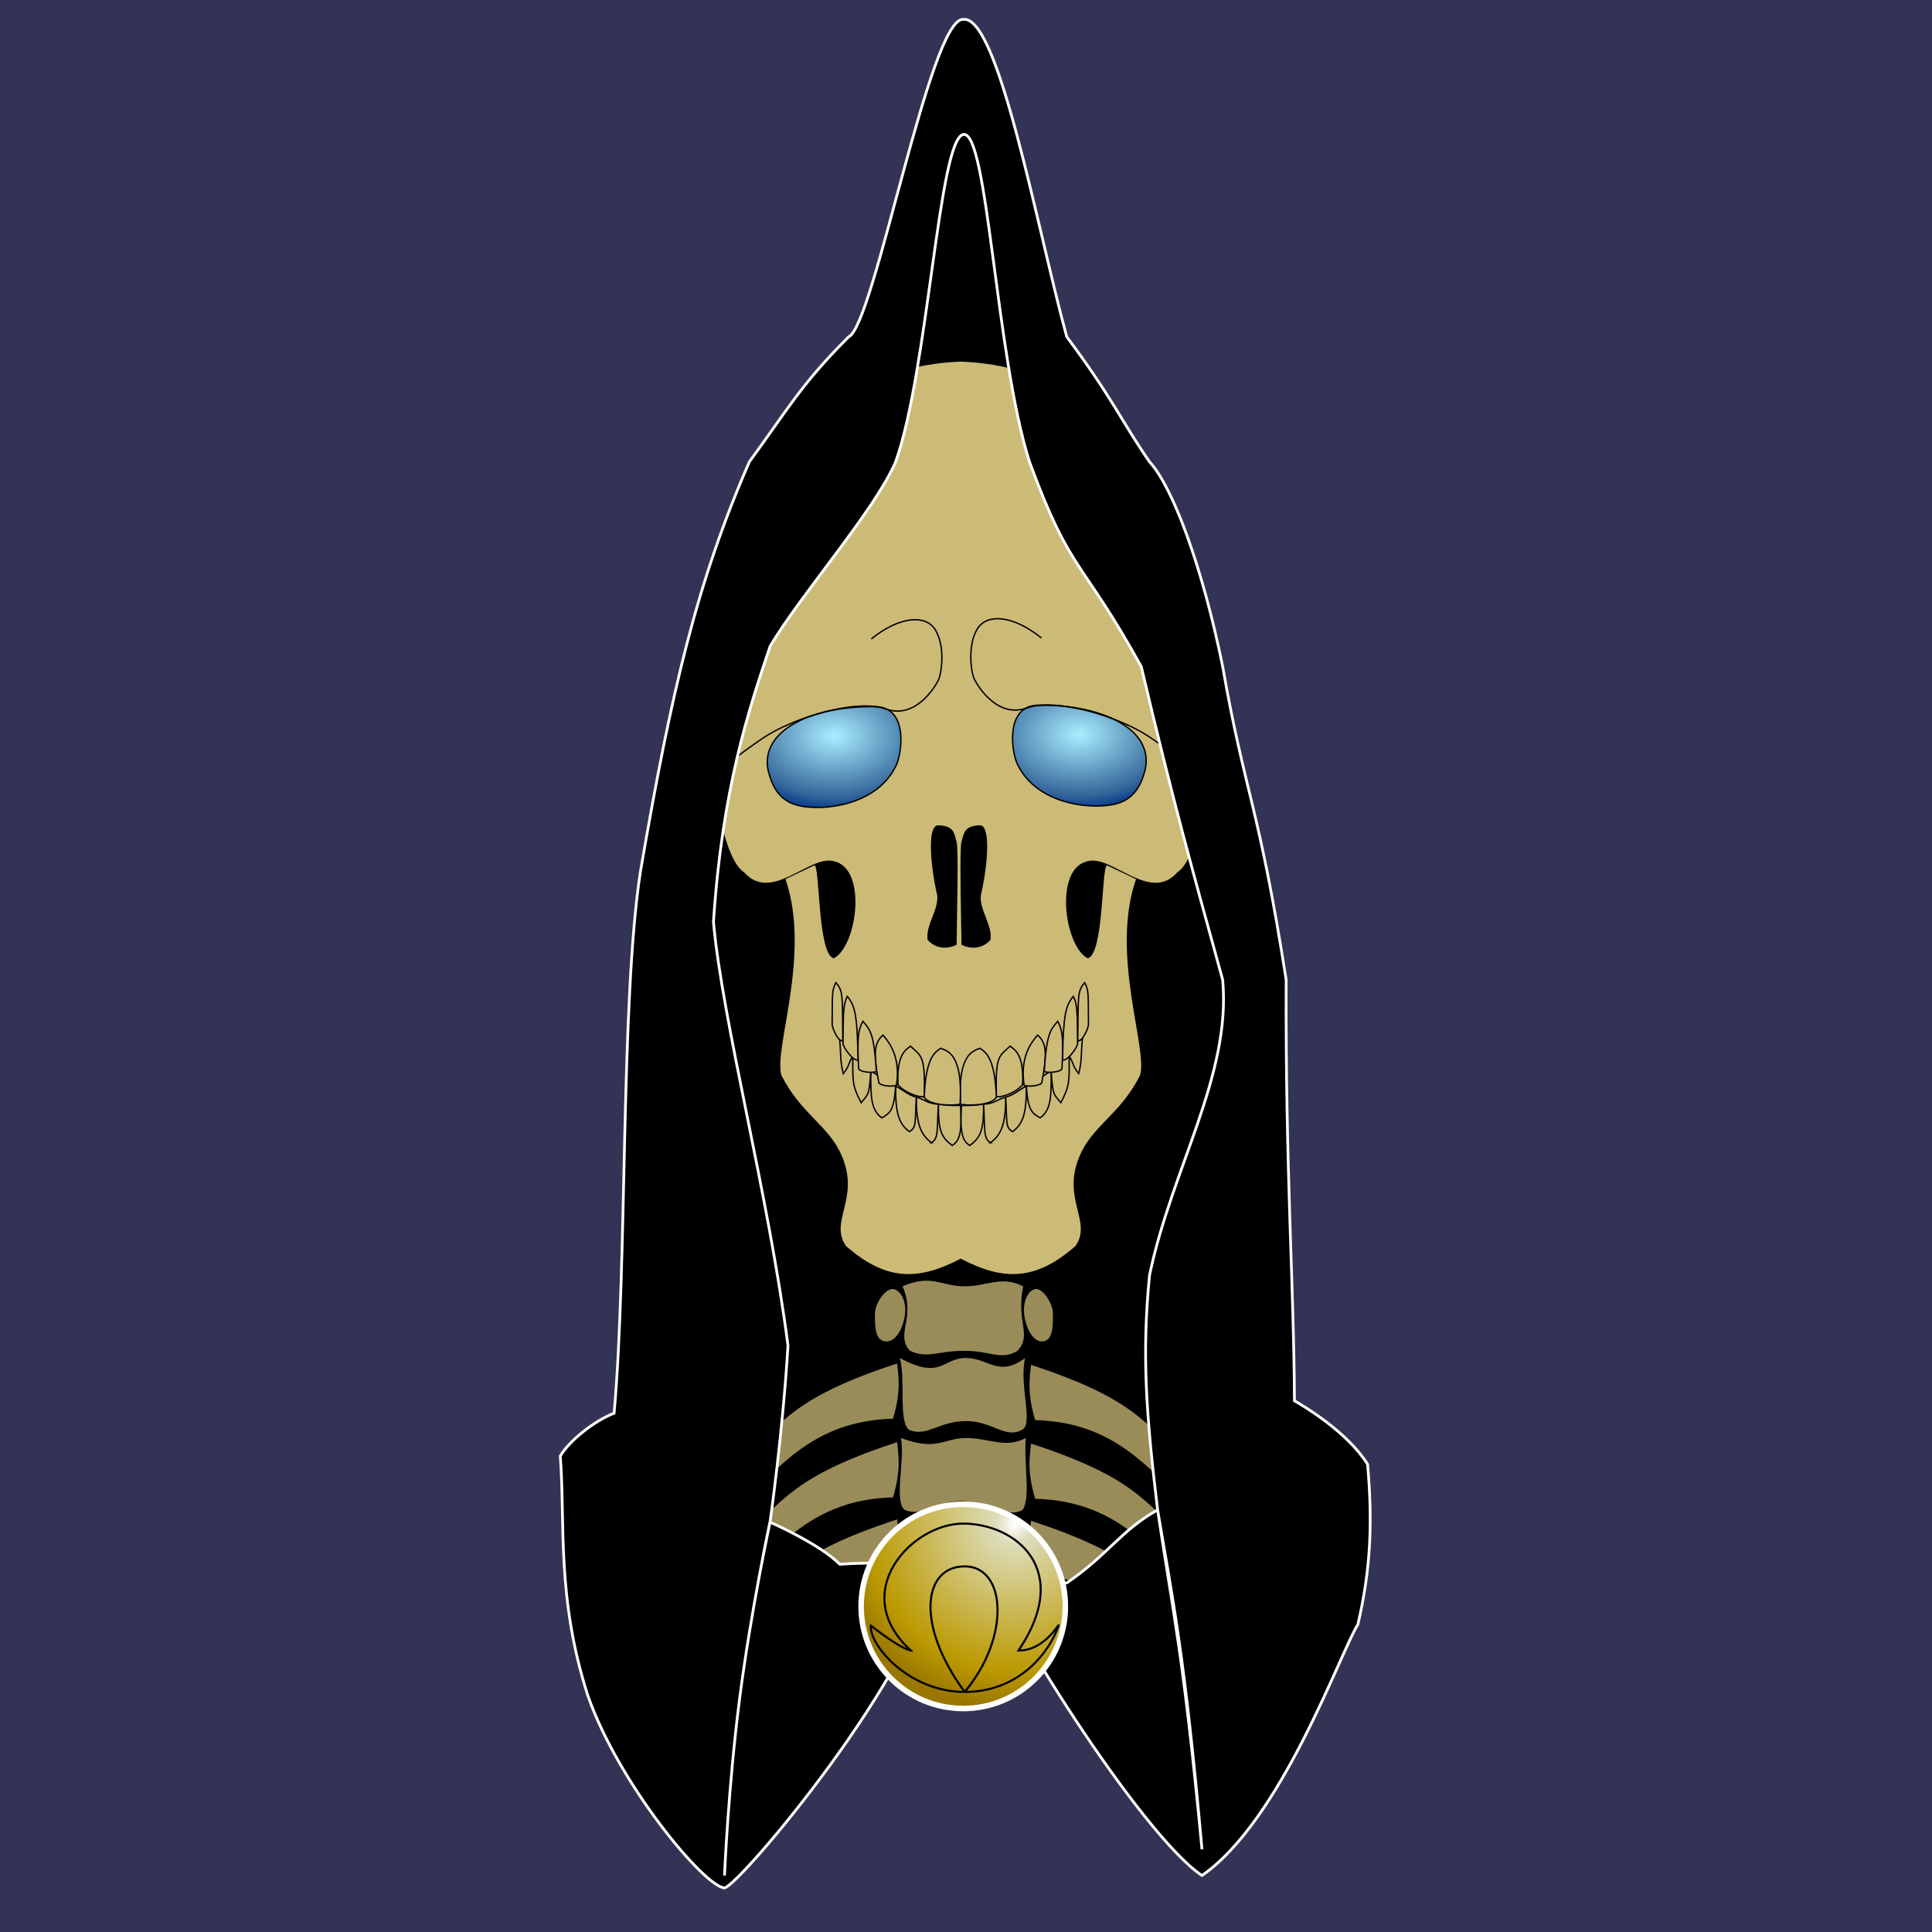 <svg xmlns="http://www.w3.org/2000/svg" viewBox="0 0 700 700">
  <defs>
    <linearGradient id="bone">
      <stop stop-color="#CCBB77"/>
    </linearGradient>
    <radialGradient id="gradient-eyes" cx="50%" cy="30%" r="75%" fx="50%" fy="30%">
      <stop offset="0%" stop-color="#AAEEFF"/>
      <stop offset="80%" stop-color="#336699"/>
      <stop offset="100%" stop-color="#003388"/>
    </radialGradient>
    <radialGradient id="gradient-badge" cx="75%" cy="10%" r="90%" fx="75%" fy="10%">
      <stop offset="0%" stop-color="#FFFFFF"/>
      <stop offset="10%" stop-color="#DDDDBB"/>
      <stop offset="80%" stop-color="#BB9900"/>
      <stop offset="100%" stop-color="#997700"/>
    </radialGradient>
    <filter id="filter-glow">
      <feDropShadow dx="0" dy="0" stdDeviation="1" flood-color="#FFF" flood-opacity="1" />
      <feDropShadow dx="0" dy="0" stdDeviation="8" flood-color="#AA00FF" flood-opacity="0.5" />
      <feDropShadow dx="0" dy="0" stdDeviation="4" flood-color="#00AAFF" flood-opacity="1" />
    </filter>
  </defs>
  <path id="background" fill="#333355" d="M700 0v700H0V0h700Z"/>
  <g id="reaper">
    <path id="hood-bg" d="M358.501 566.75c2.228 14.343 55.062 98.272 77 112.779 28.826-19.952 50.042-80.684 56.501-90.999 4.635-20.05 5.357-36.778 3.499-58-7.324-11.712-23.149-21.088-26.501-23.002-.157-41.019-3.285-83.846-2.998-152.5-9.887-63.331-14.99-67.553-23-113.501-7.279-35.958-18.103-65.147-26.501-74.195-10.003-14.443-13.592-23.364-30-45.305-10.76-39.333-24.729-116.65-37.5-115.001-12.067-.849-32.29 110.933-41.501 115.001-17.088 17.048-21.786 25.818-36 45.305-18.953 43.501-28.193 82.605-39.5 148.696-7.214 47.274-4.67 142.355-9.5 195.999-7.282 2.804-16.264 10.034-19.5 15.503 1.87 24.249-1.497 51.047 10 86.88 11.277 32.152 42.27 69.247 49.5 69.62 5.296-.758 71.777-79.367 76.001-117.28-7.393-.123 39.466 4.932 20 0Z"/>
    <path id="skull" fill="url(#bone)" d="M348.094 131.026c105.742 3.867 97.503 173.153 78.501 185.002-9.905 11.332-23.825-6.457-32.501-4.001-12.288 2.562-8.471 30.817 0 35.19 5.892-1.362 4.989-33.453 7-33.69l10.5 4.999c-9.396 27.295 4.3 61.21 1.5 71.001-7.162 14.325-17.382 18.262-22 29.5-6.546 15.403 4.867 23.662-1.5 32.499-14.008 12.172-25.474 12.923-41.5 4.5v-325Zm0 0c-105.741 3.867-97.503 173.153-78.5 185.002 9.904 11.332 23.825-6.457 32.5-4.001 12.289 2.562 8.471 30.817 0 35.19-5.892-1.362-4.989-33.453-7-33.69l-10.5 4.999c9.397 27.295-4.3 61.21-1.5 71.001 7.162 14.325 17.382 18.262 22 29.5 6.546 15.403-4.867 23.662 1.5 32.499 14.009 12.172 25.475 12.923 41.5 4.5"/>
    <path id="eye-right" stroke="#000" stroke-width=".5" fill="url(#gradient-eyes)" transform="translate(261 224.164)" d="M107.711 52.883c-2.151-4.12-4.727-20.946 6.967-21.52 22.464-.507 42.249 8.116 39.322 23-2.623 10.99-8.576 13.5-17.921 13.5-9.346 0-22.699-3.438-28.368-14.98Z"/>
    <path id="eye-left" stroke="#000" stroke-width=".5" fill="url(#gradient-eyes)" transform="translate(261 224.164)" d="M63.577 53.405c2.151-4.121 4.727-20.947-6.967-21.522-22.464-.506-42.249 8.117-39.322 23 2.623 10.992 8.576 13.5 17.922 13.5 9.345 0 22.699-3.436 28.367-14.978Z"/>
    <path id="eyebrows" fill="none" stroke="#000" stroke-width=".5" d="M377.305 231.14c-9.964-8.077-19.755-9.175-23.305-3.114-3.551 6.061-2.135 15.614-1 18 1.136 2.386 8.297 14.347 19 10.5 10.703-3.847 33.536 3.108 44.5 10.5 7.393 4.925 15.5 11.5 15.5 11.5m-116.305-47.024c9.964-8.077 19.755-9.174 23.305-3.114 3.551 6.061 2.136 15.614 1 18-1.136 2.387-8.297 14.347-19 10.5-10.703-3.847-33.536 3.108-44.5 10.5-7.393 4.925-15.5 11.5-15.5 11.5"/>
    <path id="nose" d="M348.36 305.04c.91-2.78.616-5.808 6.5-6 4.084-.501 3.257 13.378.5 25.5-.426 5.356 4.322 10.777 3.5 16-2.815 3.19-7 3.51-10.5 1.77-.08-8.582-.769-34.935 0-37.27Zm-1.764 0c-.91-2.781-.617-5.808-6.5-6-4.085-.501-3.258 13.378-.5 25.5.426 5.355-4.322 10.777-3.5 16 2.815 3.19 7 3.51 10.5 1.77.08-8.582.768-34.935 0-37.27Z"/>
    <g id="teeth" fill="url(#bone)" stroke="#000" stroke-width=".5">
      <path d="M345 415.026c2.677-1.63 3.627-4.572 3-14.5-3.665.046-5.802-.123-8-.5-.056 9.606 1.069 12.096 5 15Z"/>
      <path d="M337.5 414.026c2.678-1.63 1.932-4.676 2.502-14-3.665.046-5.802-2.123-8-2.5-.056 9.606 1.567 13.596 5.498 16.5Z"/>
      <path d="M329.5 410.026c2.678-1.63 1.932-3.176 2.503-12.5-2.854-.705-5.19-2.914-7.503-4-.056 9.606 1.07 13.596 5 16.5Z"/>
      <path d="M319.5 405.026c2.678-1.63 4.434-2.176 5.005-11.5-2.854-.706-6.691-4.414-9.005-5.5-.056 9.606.069 14.096 4 17Z"/>
      <path d="M312 399.526c2.435-3.056 2.943-2.176 3.513-11.5-2.73-2.256-4.2-4.414-6.513-5.5-.056 9.606-.221 10.743 3 17Z"/>
      <path d="M305.521 389.026c2.436-3.056 1.524-3.209 3.513-6.5-1.728-3.55-3.8-5.977-5.034-7.5.878 6.002.16 8.513 1.521 14Zm45.851 26c-2.678-1.63-3.627-4.571-3-14.5 3.665.046 5.802-.123 8-.5.056 9.606-1.07 12.096-5 15Z"/>
      <path d="M358.872 414.026c-2.678-1.63-1.932-4.676-2.502-14 3.664.046 5.802-2.123 8-2.5.056 9.606-1.567 13.596-5.498 16.5Z"/>
      <path d="M366.871 410.026c-2.677-1.63-1.931-3.176-2.502-12.5 2.854-.705 5.19-2.914 7.503-4 .056 9.606-1.07 13.596-5 16.5Z"/>
      <path d="M376.872 405.026c-2.678-1.63-4.434-2.176-5.005-11.5 2.854-.705 6.691-4.414 9.005-5.5.056 9.606-.07 14.096-4 17Z"/>
      <path d="M384.372 399.526c-2.436-3.056-2.943-2.176-3.513-11.5 2.73-2.256 4.2-4.414 6.513-5.5.056 9.606.22 10.744-3 17Z"/>
      <path d="M390.85 389.026c-2.435-3.056-1.524-3.209-3.512-6.5 1.727-3.55 3.8-5.978 5.034-7.5-.878 6.002-.16 8.513-1.521 14ZM355 379.808c2.234 1.428 5.497 3.588 6 17.718-1.831 3.236-11.373 3.147-13 2.5-1.075-18.639 4.895-19.208 7-20.218Zm11-.782c1.01 1.01 5.165 2.257 4.5 14-2.295 2.824-7.872 4.867-9.5 4.22-.368-14.796.86-14.394 5-18.22Z"/>
      <path d="M375.938 375.026c3.199 2.778 3.56 6.668 1.562 17 .07 1.335-4.806 1.865-6.434 1.218-1.5-9.774 2.144-15.072 4.872-18.218Z"/>
      <path d="M383.222 370.026c1.573 2.915 2.173 5.223 1.562 17 .07 1.335-4.806 1.865-6.434 1.218.807-13.423 2.144-15.072 4.872-18.218Z"/>
      <path d="M388.872 361.026c1.573 2.915 1.43 6.241 1.562 17 .07 1.335-3.806 6.647-5.434 6 .206-16.265 1.144-19.854 3.872-23Zm4.128-5c1.573 2.915 1.24 4.241 1.372 15 .07 1.335-2.244 6.647-3.872 6 .206-16.265-.228-17.854 2.5-21Zm-52.128 23.782c-2.234 1.428-5.497 3.588-6 17.718 1.831 3.236 11.373 3.147 13 2.5 1.075-18.639-4.895-19.208-7-20.218Zm-11-.782c-1.01 1.01-5.165 2.258-4.5 14 2.294 2.824 7.872 4.867 9.5 4.22.368-14.797-.86-14.393-5-18.22Z"/>
      <path d="M319.934 375.026c-3.199 2.777-3.56 6.668-1.562 17-.07 1.335 4.806 1.865 6.433 1.218 1.501-9.774-2.143-15.072-4.871-18.218Z"/>
      <path d="M312.65 370.026c-1.573 2.915-2.173 5.223-1.562 17-.07 1.335 4.806 1.865 6.434 1.218-.807-13.423-2.144-15.072-4.872-18.218Z"/>
      <path d="M307 361.026c-1.573 2.915-1.43 6.241-1.562 17-.07 1.335 3.806 6.647 5.434 6-.206-16.265-1.144-19.854-3.872-23Zm-4.128-5c-1.573 2.915-1.24 4.241-1.372 15-.07 1.335 2.244 6.647 3.872 6-.206-16.265.228-17.854-2.5-21Z"/>
    </g>
    <g id="spine" fill="url(#bone)" opacity=".75">
      <path d="M327 466.056c10.462-4.53 13.866-.074 22.42 0 8.14.072 13.351-4.056 21.307 0-2.677 12.904 3.308 17.527-2.034 23.369-6.063 3.603-9.595 0-19.332 0-9.738 0-13.304 2.966-19.62 0-5.59-5.842 2.288-12.052-2.741-23.369Zm-1 25.97c15.154 8.18 15.43-.072 24.027 0 8.179.07 11.792 7.137 21.41 0-2.324 9.459 3.085 23.851-1.046 25.97-6.093 3.523-10.64-3.117-20.425-3.117-9.784 0-14.366 6.017-20.712 3.116-3.814-3.441-1.017-18.203-3.254-25.969Zm.428 29.001c13.364 4.954 15.356-.073 23.91 0 8.14.069 14.07 3.902 21.307 0-.715 10.43 1.814 20.908-1.04 25.968-6.064 3.524-12.577-3.116-22.314-3.116-9.738 0-14.297 6.017-20.612 3.116-3.797-3.441.25-18.015-1.251-25.968Z"/>
      <path d="M317 476.255c0-4.498 3.971-9.229 6.286-9.229 2.314 0 4.714 3.102 4.714 7.6 0 4.497-2.64 11.46-6.81 11.4-4.168-.062-4.19-5.274-4.19-9.772Zm64.5-.001c0-4.497-3.79-9.228-6-9.228s-4.5 3.103-4.5 7.6 2.52 11.46 6.5 11.4c3.98-.062 4-5.274 4-9.772Z"/>
      <path id="ribs" d="M325.054 494.026c-37.828 12.336-41.25 21.5-55 33.5-.002 7.55-.12 6.924 0 14.5 12.32-8.908 23.561-27.21 53.5-28 2.966-9.964 1.998-15.096 1.5-20Zm0 28.5c-37.828 12.336-41.25 21.5-55 33.5-.002 7.55-.12 6.924 0 14.5 12.32-8.908 23.561-27.21 53.5-28 2.966-9.964 1.998-15.096 1.5-20Zm0 28c-37.828 12.336-41.25 21.5-55 33.5-.002 7.55-.12 6.924 0 14.501 12.32-8.91 23.561-27.211 53.5-28 2.966-9.965 1.998-15.097 1.5-20.001Zm48.503-56c37.828 12.336 41.25 21.5 55 33.5.002 7.55.12 6.924 0 14.5-12.32-8.908-23.561-27.21-53.5-28-2.966-9.964-1.998-15.096-1.5-20Zm0 28.5c37.828 12.336 41.25 21.5 55 33.5.002 7.55.12 6.924 0 14.5-12.32-8.908-23.561-27.21-53.5-28-2.966-9.964-1.998-15.096-1.5-20Zm0 28c37.828 12.336 41.25 21.5 55 33.5.002 7.55.12 6.924 0 14.501-12.32-8.91-23.561-27.211-53.5-28-2.966-9.965-1.998-15.097-1.5-20.001Z"/>
    </g>
    <path id="hood-fg" stroke="#FFF" fill="#000" filter="url(#filter-glow)" d="M121.501 160.332c11.85-33.289 15.612-116.823 24.5-118.606 8.889-1.784 11.652 79.778 24 118.606 15.059 40.903 18.648 34.661 40.5 74.195 11.539 48.789 17.77 70.877 29.501 113.501 3.134 34.672-18.443 68.191-26.501 107.001-2.799 28.403-1.314 49.745 2.912 85.016 5.966 39.949 9.276 51.778 16.088 122.984-6.268-71.107-10.915-92.229-16.088-122.984-13.513 7.613-17.726 16.115-32.911 26.484-4.519.161-8.535-1.847-28.001-6.779 2.228 14.343 55.062 98.272 77 112.779 28.826-19.952 50.042-80.684 56.501-90.999 4.635-20.05 5.357-36.778 3.499-58-7.324-11.712-23.149-21.088-26.5-23.002-.158-41.019-3.285-83.846-2.999-152.5-9.887-63.331-14.99-67.553-23-113.501-7.278-35.958-18.103-65.147-26.501-74.195-10.003-14.443-13.592-23.364-29.999-45.305C172.741 75.694 158.772-1.623 146.001.026c-12.067-.849-32.29 110.933-41.501 115.001-17.088 17.048-21.786 25.818-36 45.305-18.953 43.501-28.193 82.605-39.5 148.696-7.214 47.274-4.67 142.355-9.5 195.999-7.282 2.804-16.264 10.034-19.5 15.503 1.87 24.249-1.497 51.047 10 86.88 11.277 32.152 42.27 69.247 49.5 69.62 5.296-.758 71.777-79.367 76.001-117.28-7.393-.123-22.156-.899-34.24 0-7.243-7.349-25.25-15.247-25.25-15.247s-6.883 31.726-11.01 63.733c-4.128 32.006-5.5 64.293-5.5 64.293s1.366-32.24 5.5-64.293c4.133-32.054 11.072-64.285 11.072-64.285s4.541-31.988 6.428-63.422c-7.113-55.045-23.82-117.64-27-153.501 3.167-47.889 12.525-76.211 20.535-99.898 11.222-18.91 37.944-49.218 45.465-66.798Z" transform="translate(203 7)"/>
    <g id="badge" transform="translate(312 545.026)">
      <path id="badge-bg" fill="url(#gradient-badge)" stroke="#FFF" stroke-width="2" d="M0 37C0 16.566 16.566 0 37 0s37 16.566 37 37-16.566 37-37 37S0 57.434 0 37Z"/>
      <path id="badge-fg" fill="none" stroke="#000" stroke-width="0.75" d="M18.024 53c-22.996-20.974.233-46.04 19-46 18.768.04 39.946 16.436 20 46 9.802.094 15.18-10.898 14.5-9-3.442 10.091-14.63 24-34 24 16.727-20.014 15.016-45.5 0-45.5-15.015 0-17.96 21.044 0 45.5-20.435 0-34.678-17.218-34-24 5.54 4.243 11.356 8.312 14.5 9Z"/>
    </g>
  </g>
</svg>
